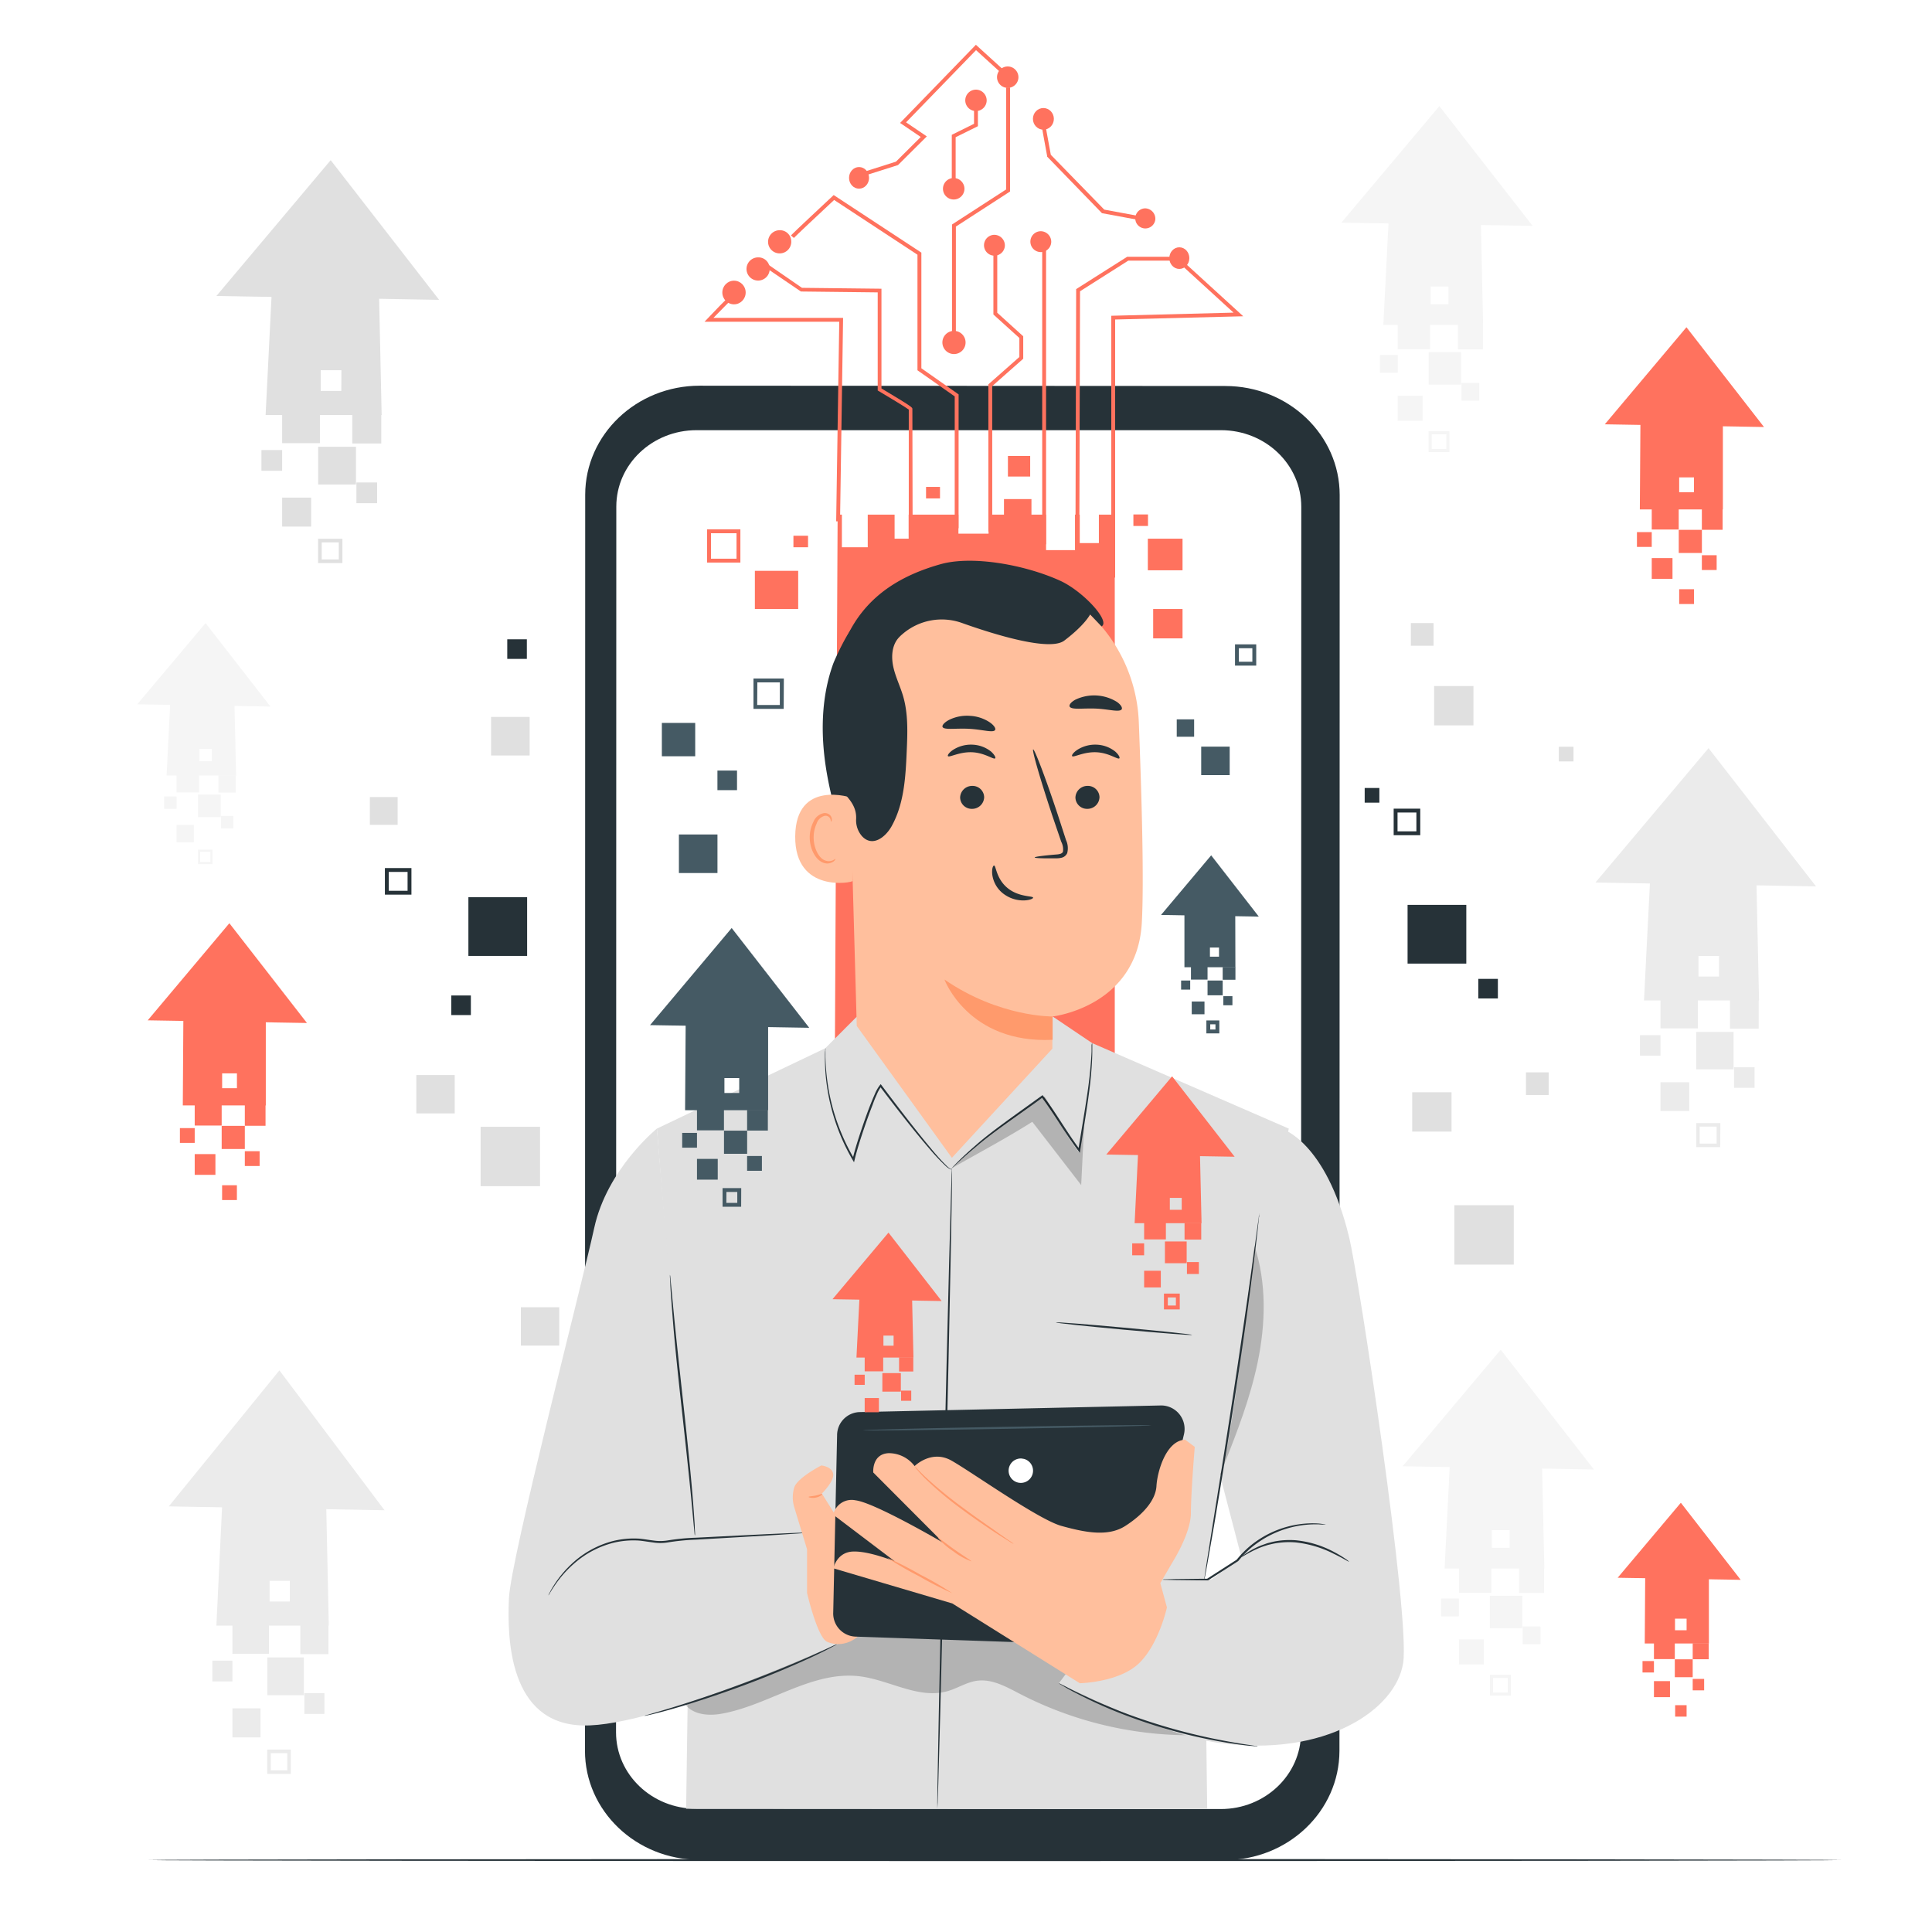 <svg class="animated" id="freepik_stories-digital-transformation" xmlns="http://www.w3.org/2000/svg" viewBox="0 0 500 500" version="1.1" xmlns:xlink="http://www.w3.org/1999/xlink" xmlns:svgjs="http://svgjs.com/svgjs"><style>svg#freepik_stories-digital-transformation:not(.animated) .animable {opacity: 0;}svg#freepik_stories-digital-transformation.animated #freepik--Device--inject-4 {animation: 1.5s Infinite  linear floating;animation-delay: 0s;}            @keyframes floating {                0% {                    opacity: 1;                    transform: translateY(0px);                }                50% {                    transform: translateY(-10px);                }                100% {                    opacity: 1;                    transform: translateY(0px);                }            }        </style><g id="freepik--background-complete--inject-4" class="animable" style="transform-origin: 252.75px 243.275px;"><rect x="371.15" y="177.55" width="10.18" height="10.18" style="fill: rgb(224, 224, 224); transform-origin: 376.24px 182.64px;" id="el46e44i6748i" class="animable"></rect><rect x="365.48" y="282.68" width="10.18" height="10.18" style="fill: rgb(224, 224, 224); transform-origin: 370.57px 287.77px;" id="elmmi2x2t81br" class="animable"></rect><rect x="376.39" y="311.91" width="15.37" height="15.37" style="fill: rgb(224, 224, 224); transform-origin: 384.075px 319.595px;" id="eldkqrs7tntqi" class="animable"></rect><rect x="124.39" y="291.61" width="15.37" height="15.37" style="fill: rgb(224, 224, 224); transform-origin: 132.075px 299.295px;" id="ely4us3b77vx" class="animable"></rect><rect x="107.75" y="278.22" width="9.93" height="9.93" style="fill: rgb(224, 224, 224); transform-origin: 112.715px 283.185px;" id="el5wv5amcxsk6" class="animable"></rect><rect x="134.8" y="338.31" width="9.93" height="9.93" style="fill: rgb(224, 224, 224); transform-origin: 139.765px 343.275px;" id="ela0mkgocft1" class="animable"></rect><rect x="95.72" y="206.28" width="7.19" height="7.19" style="fill: rgb(224, 224, 224); transform-origin: 99.315px 209.875px;" id="elg2ufjerw2m" class="animable"></rect><rect x="403.42" y="193.26" width="3.8" height="3.8" style="fill: rgb(224, 224, 224); transform-origin: 405.32px 195.16px;" id="el9xdr33h8xw6" class="animable"></rect><rect x="365.13" y="161.25" width="5.87" height="5.87" style="fill: rgb(224, 224, 224); transform-origin: 368.065px 164.185px;" id="elnwl9vfgbl8r" class="animable"></rect><rect x="394.92" y="277.52" width="5.87" height="5.87" style="fill: rgb(224, 224, 224); transform-origin: 397.855px 280.455px;" id="elb4bnafcpq3n" class="animable"></rect><rect x="127.09" y="185.54" width="9.98" height="9.98" style="fill: rgb(224, 224, 224); transform-origin: 132.08px 190.53px;" id="elj0a8baz52td" class="animable"></rect><path d="M35.51,182.28l34.49.58L53.2,161.25Z" style="fill: rgb(245, 245, 245); transform-origin: 52.755px 172.055px;" id="elp0ox9gi2t3d" class="animable"></path><rect x="45.69" y="199.23" width="5.85" height="5.85" style="fill: rgb(245, 245, 245); transform-origin: 48.615px 202.155px;" id="elnnkzwoa2pj8" class="animable"></rect><rect x="51.27" y="205.63" width="5.85" height="5.85" style="fill: rgb(245, 245, 245); transform-origin: 54.195px 208.555px;" id="el69wv9jjg6f2" class="animable"></rect><rect x="45.69" y="213.5" width="4.49" height="4.49" style="fill: rgb(245, 245, 245); transform-origin: 47.935px 215.745px;" id="elnmnigij85wh" class="animable"></rect><rect x="56.54" y="200.63" width="4.49" height="4.49" style="fill: rgb(245, 245, 245); transform-origin: 58.785px 202.875px;" id="elwqap19bbyh" class="animable"></rect><rect x="42.48" y="206.13" width="3.21" height="3.21" style="fill: rgb(245, 245, 245); transform-origin: 44.085px 207.735px;" id="elxdlzkb8jbw" class="animable"></rect><path d="M55,223.64H51.25v-3.76H55Zm-3.21-.56h2.65v-2.64H51.81Z" style="fill: rgb(245, 245, 245); transform-origin: 53.125px 221.76px;" id="elgyouczpm4fn" class="animable"></path><rect x="57.19" y="211.16" width="3.21" height="3.21" style="fill: rgb(245, 245, 245); transform-origin: 58.795px 212.765px;" id="elfjhntifs887" class="animable"></rect><path d="M60.62,179.46l-16.45.19-1.06,21.06h18ZM54.83,197h-3.2v-3.2h3.2Z" style="fill: rgb(245, 245, 245); transform-origin: 52.11px 190.085px;" id="el0eob2fbydwll" class="animable"></path><path d="M43.68,389.85l55.84,1L72.31,354.65Z" style="fill: rgb(235, 235, 235); transform-origin: 71.6px 372.75px;" id="eljlnbugpwso" class="animable"></path><rect x="60.15" y="418.22" width="9.46" height="9.78" style="fill: rgb(235, 235, 235); transform-origin: 64.88px 423.11px;" id="elsre3ijprc1p" class="animable"></rect><rect x="69.19" y="428.94" width="9.46" height="9.78" style="fill: rgb(235, 235, 235); transform-origin: 73.92px 433.83px;" id="el387hbskkeeg" class="animable"></rect><rect x="60.15" y="442.12" width="7.27" height="7.52" style="fill: rgb(235, 235, 235); transform-origin: 63.785px 445.88px;" id="el0t0ll7qwnnig" class="animable"></rect><rect x="77.73" y="420.57" width="7.27" height="7.52" style="fill: rgb(235, 235, 235); transform-origin: 81.365px 424.33px;" id="ellrpvahbazg" class="animable"></rect><rect x="54.96" y="429.78" width="5.19" height="5.37" style="fill: rgb(235, 235, 235); transform-origin: 57.555px 432.465px;" id="elks4bk3fvw3q" class="animable"></rect><path d="M75.26,459.09h-6.1v-6.3h6.1Zm-5.19-.93h4.28v-4.44H70.07Z" style="fill: rgb(235, 235, 235); transform-origin: 72.21px 455.94px;" id="el2k75zop9riv" class="animable"></path><rect x="78.77" y="438.19" width="5.19" height="5.37" style="fill: rgb(235, 235, 235); transform-origin: 81.365px 440.875px;" id="elt8ihjspziaj" class="animable"></rect><path d="M84.33,385.13l-26.64.33L56,420.71H85.09ZM75,414.46H69.77V409.1H75Z" style="fill: rgb(235, 235, 235); transform-origin: 70.545px 402.92px;" id="el9tajxqyky2t" class="animable"></path><path d="M56,76.6l57.64,1L85.58,41.45Z" style="fill: rgb(224, 224, 224); transform-origin: 84.82px 59.525px;" id="elmjsh91mjzrb" class="animable"></path><rect x="73.02" y="104.92" width="9.77" height="9.77" style="fill: rgb(224, 224, 224); transform-origin: 77.905px 109.805px;" id="elhtrcllavxd5" class="animable"></rect><rect x="82.35" y="115.62" width="9.77" height="9.77" style="fill: rgb(224, 224, 224); transform-origin: 87.235px 120.505px;" id="eln2draei61e" class="animable"></rect><rect x="73.02" y="128.78" width="7.5" height="7.5" style="fill: rgb(224, 224, 224); transform-origin: 76.77px 132.53px;" id="el73w5tt7xbrw" class="animable"></rect><rect x="91.17" y="107.27" width="7.5" height="7.5" style="fill: rgb(224, 224, 224); transform-origin: 94.92px 111.02px;" id="el9ijtokmkl2a" class="animable"></rect><rect x="67.66" y="116.47" width="5.36" height="5.36" style="fill: rgb(224, 224, 224); transform-origin: 70.34px 119.15px;" id="el0b1k15lq0xak" class="animable"></rect><path d="M88.61,145.72H82.32v-6.29h6.29Zm-5.35-.93h4.42v-4.42H83.26Z" style="fill: rgb(224, 224, 224); transform-origin: 85.465px 142.575px;" id="elcra15twbpvd" class="animable"></path><rect x="92.24" y="124.86" width="5.36" height="5.36" style="fill: rgb(224, 224, 224); transform-origin: 94.92px 127.54px;" id="eld8avtvcbi8" class="animable"></rect><path d="M98,71.89l-27.5.33-1.76,35.19H98.77Zm-9.67,29.28H83V95.81h5.36Z" style="fill: rgb(224, 224, 224); transform-origin: 83.755px 89.65px;" id="el6qb7tso2eif" class="animable"></path><path d="M363,379.47l49.51.83-24.12-31Z" style="fill: rgb(245, 245, 245); transform-origin: 387.755px 364.8px;" id="elyasku213qio" class="animable"></path><rect x="377.57" y="403.8" width="8.39" height="8.39" style="fill: rgb(245, 245, 245); transform-origin: 381.765px 407.995px;" id="els5i8hj31pc" class="animable"></rect><rect x="385.58" y="412.98" width="8.39" height="8.39" style="fill: rgb(245, 245, 245); transform-origin: 389.775px 417.175px;" id="el8y7zsytze8" class="animable"></rect><rect x="377.57" y="424.28" width="6.45" height="6.45" style="fill: rgb(245, 245, 245); transform-origin: 380.795px 427.505px;" id="elznqja6inlar" class="animable"></rect><rect x="393.15" y="405.81" width="6.45" height="6.45" style="fill: rgb(245, 245, 245); transform-origin: 396.375px 409.035px;" id="elox9oniwp5n" class="animable"></rect><rect x="372.96" y="413.71" width="4.6" height="4.6" style="fill: rgb(245, 245, 245); transform-origin: 375.26px 416.01px;" id="el39uzyaogvnd" class="animable"></rect><path d="M391,438.84h-5.4v-5.4H391Zm-4.6-.8h3.8v-3.8h-3.8Z" style="fill: rgb(245, 245, 245); transform-origin: 388.3px 436.14px;" id="el09vpz2vw5fjb" class="animable"></path><rect x="394.07" y="420.92" width="4.6" height="4.6" style="fill: rgb(245, 245, 245); transform-origin: 396.37px 423.22px;" id="eloc4g791uy6" class="animable"></rect><path d="M399,375.42l-23.62.28-1.52,30.23h25.81Zm-8.31,25.15h-4.61V396h4.61Z" style="fill: rgb(245, 245, 245); transform-origin: 386.765px 390.675px;" id="elgdj2wgxh4e" class="animable"></path><path d="M347.13,57.63l49.51.83-24.13-31Z" style="fill: rgb(245, 245, 245); transform-origin: 371.885px 42.96px;" id="elmp69wgdrkmq" class="animable"></path><rect x="361.73" y="81.96" width="8.39" height="8.39" style="fill: rgb(245, 245, 245); transform-origin: 365.925px 86.155px;" id="elj3nyx0j7b9k" class="animable"></rect><rect x="369.74" y="91.14" width="8.39" height="8.39" style="fill: rgb(245, 245, 245); transform-origin: 373.935px 95.335px;" id="elan9g3zk4638" class="animable"></rect><rect x="361.73" y="102.44" width="6.45" height="6.45" style="fill: rgb(245, 245, 245); transform-origin: 364.955px 105.665px;" id="elh8hiq4s4f45" class="animable"></rect><rect x="377.32" y="83.97" width="6.45" height="6.45" style="fill: rgb(245, 245, 245); transform-origin: 380.545px 87.195px;" id="elm0yo15kre9s" class="animable"></rect><rect x="357.13" y="91.87" width="4.6" height="4.6" style="fill: rgb(245, 245, 245); transform-origin: 359.43px 94.17px;" id="elou9qujpya7o" class="animable"></rect><path d="M375.12,117h-5.4v-5.4h5.4Zm-4.6-.8h3.8v-3.8h-3.8Z" style="fill: rgb(245, 245, 245); transform-origin: 372.42px 114.3px;" id="elcj2nfshms2f" class="animable"></path><rect x="378.24" y="99.08" width="4.6" height="4.6" style="fill: rgb(245, 245, 245); transform-origin: 380.54px 101.38px;" id="eljwdotxvld1k" class="animable"></rect><path d="M383.17,53.58l-23.62.28L358,84.09h25.82Zm-8.31,25.15h-4.6v-4.6h4.6Z" style="fill: rgb(245, 245, 245); transform-origin: 370.91px 68.835px;" id="elefustrl6qxk" class="animable"></path><path d="M412.89,228.4l57.1,1-27.82-35.78Z" style="fill: rgb(235, 235, 235); transform-origin: 441.44px 211.51px;" id="elyp9nbat83wj" class="animable"></path><rect x="429.73" y="256.46" width="9.68" height="9.68" style="fill: rgb(235, 235, 235); transform-origin: 434.57px 261.3px;" id="elen73ta6dk7q" class="animable"></rect><rect x="438.97" y="267.06" width="9.68" height="9.68" style="fill: rgb(235, 235, 235); transform-origin: 443.81px 271.9px;" id="elzbkekc02ur" class="animable"></rect><rect x="429.73" y="280.09" width="7.44" height="7.44" style="fill: rgb(235, 235, 235); transform-origin: 433.45px 283.81px;" id="ellcextfs0aza" class="animable"></rect><rect x="447.71" y="258.78" width="7.44" height="7.44" style="fill: rgb(235, 235, 235); transform-origin: 451.43px 262.5px;" id="elv1ctlx9xwo" class="animable"></rect><rect x="424.42" y="267.9" width="5.31" height="5.31" style="fill: rgb(235, 235, 235); transform-origin: 427.075px 270.555px;" id="el12iaqyd3hv7" class="animable"></rect><path d="M445.18,296.88H439v-6.23h6.23Zm-5.31-.92h4.39v-4.39h-4.39Z" style="fill: rgb(235, 235, 235); transform-origin: 442.115px 293.765px;" id="elea7a68cvoed" class="animable"></path><rect x="448.77" y="276.21" width="5.31" height="5.31" style="fill: rgb(235, 235, 235); transform-origin: 451.425px 278.865px;" id="elkpbz9g6z1yb" class="animable"></rect><path d="M454.46,223.73l-27.24.33-1.75,34.86h29.77Zm-9.58,29h-5.31v-5.31h5.31Z" style="fill: rgb(235, 235, 235); transform-origin: 440.355px 241.325px;" id="elcqyj7hsmk4u" class="animable"></path></g><g id="freepik--Table--inject-4" class="animable" style="transform-origin: 257.48px 481.38px;"><path d="M476.48,481.38c0,.15-98,.26-219,.26s-219-.11-219-.26,98-.26,219-.26S476.48,481.24,476.48,481.38Z" style="fill: rgb(38, 50, 56); transform-origin: 257.48px 481.38px;" id="el2bhpt9rms3f" class="animable"></path></g><g id="freepik--Device--inject-4" class="animable animator-active" style="transform-origin: 243.63px 246.485px;"><path d="M317,481.38l-136-.07c-16.36,0-29.62-12.66-29.61-28.25l.06-325c0-15.6,13.28-28.25,29.65-28.24l136,.08c16.36,0,29.62,12.65,29.61,28.24l-.06,325C346.61,468.75,333.34,481.39,317,481.38Z" style="fill: rgb(38, 50, 56); transform-origin: 249.05px 290.6px;" id="elxrv8m4eorxg" class="animable"></path><path d="M316,111.33H289.65l-77,0H180.26c-11.46,0-20.76,8.84-20.76,19.77l-.07,317.22c0,10.92,9.29,19.78,20.74,19.78l135.77.08c11.46,0,20.76-8.85,20.76-19.77l.07-317.23C336.77,120.19,327.49,111.34,316,111.33Z" style="fill: rgb(255, 255, 255); transform-origin: 248.1px 289.755px;" id="el2bm17fa3rlo" class="animable"></path><rect x="297.06" y="139.41" width="8.98" height="8.18" style="fill: rgb(255, 114, 94); transform-origin: 301.55px 143.5px;" id="elsfa46x1ev38" class="animable"></rect><rect x="205.34" y="138.65" width="3.78" height="2.98" style="fill: rgb(255, 114, 94); transform-origin: 207.23px 140.14px;" id="el7ubro58ozcp" class="animable"></rect><rect x="293.32" y="133.14" width="3.78" height="2.98" style="fill: rgb(255, 114, 94); transform-origin: 295.21px 134.63px;" id="elaqkfe8igj9" class="animable"></rect><rect x="260.85" y="118" width="5.76" height="5.33" style="fill: rgb(255, 114, 94); transform-origin: 263.73px 120.665px;" id="elkqwfci4s44f" class="animable"></rect><rect x="195.36" y="147.73" width="11.21" height="9.88" style="fill: rgb(255, 114, 94); transform-origin: 200.965px 152.67px;" id="eltoc68ad72jj" class="animable"></rect><rect x="239.66" y="126.01" width="3.61" height="2.98" style="fill: rgb(255, 114, 94); transform-origin: 241.465px 127.5px;" id="eltyr85ylq2fi" class="animable"></rect><polygon points="288.5 133.19 216.78 133.19 215.95 294.96 288.5 294.96 288.5 133.19" style="fill: rgb(255, 114, 94); transform-origin: 252.225px 214.075px;" id="el1tzzokdc3d" class="animable"></polygon><rect x="248.04" y="131.67" width="7.8" height="6.44" style="fill: rgb(255, 255, 255); transform-origin: 251.94px 134.89px;" id="elqdkti4d78lc" class="animable"></rect><rect x="270.72" y="131.77" width="7.49" height="10.6" style="fill: rgb(255, 255, 255); transform-origin: 274.465px 137.07px;" id="el8l0j7ddtng4" class="animable"></rect><rect x="279.44" y="131.61" width="4.95" height="8.94" style="fill: rgb(255, 255, 255); transform-origin: 281.915px 136.08px;" id="elqo39u6mn7kh" class="animable"></rect><rect x="217.88" y="132.1" width="6.69" height="9.53" style="fill: rgb(255, 255, 255); transform-origin: 221.225px 136.865px;" id="ell47bmmk59k" class="animable"></rect><rect x="231.52" y="132.75" width="3.64" height="6.66" style="fill: rgb(255, 255, 255); transform-origin: 233.34px 136.08px;" id="el99r2jd0o79" class="animable"></rect><rect x="259.83" y="129.16" width="7.11" height="5.86" style="fill: rgb(255, 114, 94); transform-origin: 263.385px 132.09px;" id="el6o5v1p3tmdm" class="animable"></rect><path d="M249.89,88.69a3,3,0,1,1-3-3.06A3,3,0,0,1,249.89,88.69Z" style="fill: rgb(255, 114, 94); transform-origin: 246.891px 88.63px;" id="elzn07pzhk0s" class="animable"></path><ellipse cx="189.96" cy="75.7" rx="3.02" ry="3.06" style="fill: rgb(255, 114, 94); transform-origin: 189.96px 75.7px;" id="ell91yk077z0p" class="animable"></ellipse><path d="M217.4,134.92l-1,0,.8-51.66H182.34l.8-.84c.23-.24,5.64-6,6.91-6.88l.59.8c-.83.62-3.92,3.78-6,5.92h33.55Z" style="fill: rgb(255, 114, 94); transform-origin: 200.265px 105.23px;" id="el32o5vcsee3f" class="animable"></path><path d="M199.19,69.41a3,3,0,1,1-3-2.8A2.91,2.91,0,0,1,199.19,69.41Z" style="fill: rgb(255, 114, 94); transform-origin: 196.197px 69.609px;" id="el4j1418bl7zx" class="animable"></path><path d="M204.77,62.38a3,3,0,1,1-3-2.8A2.91,2.91,0,0,1,204.77,62.38Z" style="fill: rgb(255, 114, 94); transform-origin: 201.777px 62.579px;" id="eld3jxd53r7gt" class="animable"></path><ellipse cx="222.32" cy="46.03" rx="2.59" ry="2.8" style="fill: rgb(255, 114, 94); transform-origin: 222.32px 46.03px;" id="elwav43zuc33" class="animable"></ellipse><path d="M249.6,48.87a2.78,2.78,0,1,1-2.78-2.8A2.8,2.8,0,0,1,249.6,48.87Z" style="fill: rgb(255, 114, 94); transform-origin: 246.82px 48.85px;" id="elac6xms6hfnk" class="animable"></path><path d="M255.35,26a2.77,2.77,0,1,1-2.77-2.8A2.79,2.79,0,0,1,255.35,26Z" style="fill: rgb(255, 114, 94); transform-origin: 252.58px 25.97px;" id="elac1clhl9wqn" class="animable"></path><ellipse cx="270.03" cy="30.76" rx="2.71" ry="2.8" style="fill: rgb(255, 114, 94); transform-origin: 270.03px 30.76px;" id="el6nfu174j2im" class="animable"></ellipse><path d="M299,56.73a2.6,2.6,0,1,1-2.6-2.81A2.7,2.7,0,0,1,299,56.73Z" style="fill: rgb(255, 114, 94); transform-origin: 296.405px 56.52px;" id="elk5b2l26y60k" class="animable"></path><path d="M260.06,63.57a2.7,2.7,0,1,1-2.7-2.8A2.75,2.75,0,0,1,260.06,63.57Z" style="fill: rgb(255, 114, 94); transform-origin: 257.361px 63.47px;" id="eljgq2i1yhhfe" class="animable"></path><path d="M272.06,62.65a2.7,2.7,0,1,1-2.69-2.81A2.74,2.74,0,0,1,272.06,62.65Z" style="fill: rgb(255, 114, 94); transform-origin: 269.362px 62.54px;" id="elsr1sbh384h" class="animable"></path><ellipse cx="305.21" cy="66.8" rx="2.59" ry="2.8" style="fill: rgb(255, 114, 94); transform-origin: 305.21px 66.8px;" id="el9nol0pztrz" class="animable"></ellipse><path d="M263.57,20a2.77,2.77,0,1,1-2.76-2.8A2.79,2.79,0,0,1,263.57,20Z" style="fill: rgb(255, 114, 94); transform-origin: 260.8px 19.97px;" id="elkxerwip1du" class="animable"></path><path d="M236.19,138.91h-1V106c-.84-.63-5.12-3.21-7.79-4.8l-.25-.14V75.67l-19.88-.23-9-6.12.57-.83,8.71,6,20.57.23v25.81c8,4.77,8,4.93,8,5.29Z" style="fill: rgb(255, 114, 94); transform-origin: 217.23px 103.7px;" id="elizikdrz1mm8" class="animable"></path><path d="M248.08,136.7h-1V102.59l-9.64-6.76V65.92L215.87,51.75c-4.12,3.84-10.09,9.45-10.41,9.83l-.77-.65c.45-.53,9.73-9.2,10.78-10.18l.29-.27,22.69,14.9V95.31l9.64,6.76Z" style="fill: rgb(255, 114, 94); transform-origin: 226.39px 93.59px;" id="elnjisdyvks7" class="animable"></path><polygon points="247.38 89.31 246.38 89.31 246.38 58.1 260.4 49.02 260.4 22.64 261.4 22.64 261.4 49.56 247.38 58.64 247.38 89.31" style="fill: rgb(255, 114, 94); transform-origin: 253.89px 55.975px;" id="eliymxrdgk4zs" class="animable"></polygon><polygon points="247.32 48.87 246.32 48.87 246.32 34.89 252.08 32.04 252.08 25.96 253.08 25.96 253.08 32.66 247.32 35.51 247.32 48.87" style="fill: rgb(255, 114, 94); transform-origin: 249.7px 37.415px;" id="el6un751zjwxh" class="animable"></polygon><polygon points="256.79 137.56 255.79 137.56 255.79 99.47 263.81 92.39 263.81 87.47 257.09 81.39 257.09 65.65 258.09 65.65 258.09 80.94 264.81 87.03 264.81 92.84 256.79 99.92 256.79 137.56" style="fill: rgb(255, 114, 94); transform-origin: 260.3px 101.605px;" id="elltayqjt1v1" class="animable"></polygon><rect x="269.72" y="62.65" width="1" height="78.21" style="fill: rgb(255, 114, 94); transform-origin: 270.22px 101.755px;" id="elw3s5auvwgr" class="animable"></rect><polygon points="279.32 142.12 278.32 142.12 278.51 74.82 291.71 66.45 305.54 66.45 305.54 67.45 292 67.45 279.51 75.38 279.32 142.12" style="fill: rgb(255, 114, 94); transform-origin: 291.93px 104.285px;" id="elkezoxzpg6e" class="animable"></polygon><polygon points="288.6 149.48 287.6 149.48 287.6 81.72 319.24 80.91 305.87 68.69 306.54 67.96 321.75 81.85 288.6 82.69 288.6 149.48" style="fill: rgb(255, 114, 94); transform-origin: 304.675px 108.72px;" id="el3ly6mw77kut" class="animable"></polygon><path d="M297,57.35l-11.81-2.18L271,40.53l0-.15c-.4-2.13-1.69-9.12-1.69-9.62h1c0,.43,1,5.87,1.64,9.3l13.83,14.19,11.5,2.13Z" style="fill: rgb(255, 114, 94); transform-origin: 283.295px 44.055px;" id="elq2wxoe41mns" class="animable"></path><polygon points="224.1 45.35 223.8 44.4 231.87 41.84 238.29 35.45 232.94 31.82 252.56 11.59 260.39 18.71 259.72 19.45 252.6 12.98 234.49 31.66 239.86 35.3 232.4 42.72 224.1 45.35" style="fill: rgb(255, 114, 94); transform-origin: 242.095px 28.47px;" id="elu5nq14izg8" class="animable"></polygon><rect x="298.44" y="157.61" width="7.6" height="7.6" style="fill: rgb(255, 114, 94); transform-origin: 302.24px 161.41px;" id="elpzlrkgng7d" class="animable"></rect><path d="M191.61,145.59H183V137h8.61Zm-7.61-1h6.61V138H184Z" style="fill: rgb(255, 114, 94); transform-origin: 187.305px 141.295px;" id="elmbtxyz5w6q8" class="animable"></path><rect x="121.22" y="232.19" width="15.2" height="15.2" style="fill: rgb(38, 50, 56); transform-origin: 128.82px 239.79px;" id="el23jtnztim9u" class="animable"></rect><rect x="364.28" y="234.18" width="15.2" height="15.2" style="fill: rgb(38, 50, 56); transform-origin: 371.88px 241.78px;" id="el4yvw0tduv5y" class="animable"></rect><rect x="353.18" y="203.93" width="3.8" height="3.8" style="fill: rgb(38, 50, 56); transform-origin: 355.08px 205.83px;" id="elbaisiu0y66" class="animable"></rect><rect x="310.87" y="193.23" width="7.37" height="7.37" style="fill: rgb(69, 90, 100); transform-origin: 314.555px 196.915px;" id="el92ygrh1vzin" class="animable"></rect><rect x="304.54" y="186.17" width="4.5" height="4.5" style="fill: rgb(69, 90, 100); transform-origin: 306.79px 188.42px;" id="elhxjskuxu9xh" class="animable"></rect><path d="M325.11,172.26h-5.49v-5.5h5.49Zm-4.49-1h3.49v-3.5h-3.49Z" style="fill: rgb(69, 90, 100); transform-origin: 322.365px 169.51px;" id="elut30hsded9b" class="animable"></path><path d="M367.56,216.15h-6.88v-6.87h6.88Zm-5.88-1h4.88v-4.87h-4.88Z" style="fill: rgb(38, 50, 56); transform-origin: 364.12px 212.715px;" id="elsco5886we3" class="animable"></path><path d="M106.48,231.53H99.61v-6.87h6.87Zm-5.87-1h4.87v-4.87h-4.87Z" style="fill: rgb(38, 50, 56); transform-origin: 103.045px 228.095px;" id="eldqv7910k5nn" class="animable"></path><rect x="175.7" y="215.96" width="9.98" height="9.98" style="fill: rgb(69, 90, 100); transform-origin: 180.69px 220.95px;" id="el7fdr5uaxlzd" class="animable"></rect><rect x="185.67" y="199.42" width="5.07" height="5.07" style="fill: rgb(69, 90, 100); transform-origin: 188.205px 201.955px;" id="el8dbwjsse72" class="animable"></rect><rect x="131.28" y="165.45" width="5.07" height="5.07" style="fill: rgb(38, 50, 56); transform-origin: 133.815px 167.985px;" id="elyrnd5xv74ph" class="animable"></rect><rect x="382.58" y="253.33" width="5.07" height="5.07" style="fill: rgb(38, 50, 56); transform-origin: 385.115px 255.865px;" id="elr1c2k8crgcb" class="animable"></rect><rect x="116.79" y="257.63" width="5.07" height="5.07" style="fill: rgb(38, 50, 56); transform-origin: 119.325px 260.165px;" id="eluzss6gng4u" class="animable"></rect><rect x="171.29" y="187.09" width="8.63" height="8.63" style="fill: rgb(69, 90, 100); transform-origin: 175.605px 191.405px;" id="elzyxm0p3kqyo" class="animable"></rect><path d="M202.82,183.45H195V175.6h7.86Zm-6.86-1h5.86V176.6H196Z" style="fill: rgb(69, 90, 100); transform-origin: 198.93px 179.525px;" id="el7e8x77fb28f" class="animable"></path></g><g id="freepik--Character--inject-4" class="animable" style="transform-origin: 247.463px 306.65px;"><polygon points="213.58 271.28 170.01 292.08 178.56 399.27 177.57 468.1 312.42 468.18 311.68 408.8 315.51 384.84 333.53 292.08 282.63 269.94 272.42 263.06 221.67 263.18 213.58 271.28" style="fill: rgb(224, 224, 224); transform-origin: 251.77px 365.62px;" id="elv82hasxebjf" class="animable"></polygon><g id="elw6jx3ngsbwg"><g style="opacity: 0.2; transform-origin: 248.08px 430.662px;" class="animable"><path d="M177.35,441.13c2.25,2.85,6.52,3,10.08,2.25,12-2.39,22.89-11,35-9.56,7.75.94,15.3,6,22.8,3.85,2.59-.74,4.93-2.32,7.59-2.69,3.9-.54,7.6,1.56,11.09,3.37A95.9,95.9,0,0,0,312,449l6.81-18.14-61-15.82-48.89-2.8-31.52,18.42Z" id="el6ilyco2fjdx" class="animable" style="transform-origin: 248.08px 430.662px;"></path></g></g><path d="M242.58,468.1c-.14,0,.59-37.12,1.64-82.89s2-82.9,2.16-82.89-.59,37.11-1.64,82.9S242.73,468.11,242.58,468.1Z" style="fill: rgb(38, 50, 56); transform-origin: 244.482px 385.21px;" id="elw987u5rkhvk" class="animable"></path><path d="M331.62,292.08h0s11.48,3.11,17.52,28.07c2.55,10.5,15.82,98,14,110.18s-20.22,24.55-47.75,20.73c-15.19-2.11-41.34-15.46-41.34-15.46l20.17-26.89H313.6l7.66-5.74-6.18-23.71S327.12,299.77,331.62,292.08Z" style="fill: rgb(224, 224, 224); transform-origin: 318.68px 371.923px;" id="elkja0oz54upm" class="animable"></path><path d="M349.14,404.17c-.05.09-1.45-.84-3.86-2a28.4,28.4,0,0,0-10-3,21.23,21.23,0,0,0-5.72.33l-1.26.29c-.4.11-.78.25-1.16.36a20.29,20.29,0,0,0-2,.79c-2.44,1.12-3.8,2.13-3.86,2a5.53,5.53,0,0,1,.93-.73,20.32,20.32,0,0,1,2.77-1.63,16.59,16.59,0,0,1,2.06-.86c.38-.13.77-.29,1.18-.4l1.28-.32a20.65,20.65,0,0,1,5.86-.38,26.43,26.43,0,0,1,10.11,3.15,29.41,29.41,0,0,1,2.75,1.66A4.9,4.9,0,0,1,349.14,404.17Z" style="fill: rgb(38, 50, 56); transform-origin: 335.21px 401.367px;" id="elprvzo60iru" class="animable"></path><path d="M300.82,408.8a3.4,3.4,0,0,1,.85-.07l2.37-.07,8.49-.09-.12,0,7.67-4.94-.07.06c.52-.61,1.05-1.27,1.67-1.87a23,23,0,0,1,3.62-3.06,25.47,25.47,0,0,1,11-4.29,23.76,23.76,0,0,1,5-.18c.59.05,1,.13,1.35.17a1.69,1.69,0,0,1,.47.1,16.65,16.65,0,0,1-1.83-.06,26.12,26.12,0,0,0-11.94,2.51,25.62,25.62,0,0,0-3.74,2.17,22.53,22.53,0,0,0-3.54,3c-.6.59-1.12,1.24-1.63,1.83l0,0,0,0L312.65,409l0,0h-.07l-8.49-.09-2.37-.06A5.3,5.3,0,0,1,300.82,408.8Z" style="fill: rgb(38, 50, 56); transform-origin: 321.97px 401.616px;" id="el83d4pvb2lgp" class="animable"></path><path d="M246.38,302.32a.24.24,0,0,1,0,.14.21.21,0,0,1-.1.16.33.33,0,0,1-.26,0,4.43,4.43,0,0,1-1.33-.92,51.7,51.7,0,0,1-4.12-4.37c-3.36-3.88-7.84-9.52-12.86-16.17l.37,0a10.13,10.13,0,0,0-1.21,2.19c-.37.8-.71,1.64-1,2.48-.67,1.7-1.31,3.46-1.93,5.25-1.06,3.12-2.08,6.18-2.77,9.09l-.15.62-.32-.54a52.72,52.72,0,0,1-6.85-20.42,49.7,49.7,0,0,1-.35-6.31c0-.74,0-1.31.07-1.69a3.86,3.86,0,0,1,.05-.59,2.52,2.52,0,0,1,0,.59c0,.38,0,.95,0,1.69a57.09,57.09,0,0,0,.49,6.27,53.84,53.84,0,0,0,7,20.2l-.47.07c.7-3,1.71-6,2.78-9.15.62-1.8,1.26-3.57,1.94-5.27.34-.85.68-1.68,1.05-2.5a10,10,0,0,1,1.33-2.34l.19-.22.19.25c5,6.67,9.42,12.34,12.7,16.26,1.64,2,3,3.49,4,4.45a4.9,4.9,0,0,0,1.24,1c.17.07.28,0,.3-.1S246.36,302.31,246.38,302.32Z" style="fill: rgb(38, 50, 56); transform-origin: 229.944px 286.943px;" id="eln3xtaw2g8bh" class="animable"></path><path d="M282.63,269.94a2.24,2.24,0,0,1,.05.54c0,.36,0,.88,0,1.57,0,1.36-.08,3.36-.3,5.84-.4,5-1.58,11.9-2.83,19.86l-.09.59-.36-.48c-1.79-2.37-3.52-5-5.31-7.78-1.4-2.14-2.78-4.22-4.23-6.15l.35.05c-6.91,5-13.12,9.17-17.17,12.67-2.05,1.7-3.64,3.13-4.72,4.13l-1.23,1.15a3.84,3.84,0,0,1-.44.39s.11-.17.37-.45.66-.7,1.18-1.22c1-1,2.6-2.51,4.63-4.26,4-3.57,10.18-7.81,17.09-12.83l.2-.14.15.2c1.46,1.94,2.86,4,4.26,6.18,1.78,2.74,3.5,5.4,5.27,7.76l-.45.11c1.29-8,2.52-14.85,3-19.81.26-2.47.4-4.45.45-5.82,0-.68,0-1.2,0-1.56A2.77,2.77,0,0,1,282.63,269.94Z" style="fill: rgb(38, 50, 56); transform-origin: 264.515px 286.13px;" id="elpb44mz6dokf" class="animable"></path><path d="M308.55,345.48c0,.14-7.93-.47-17.68-1.36s-17.65-1.73-17.63-1.88,7.92.47,17.68,1.36S308.56,345.33,308.55,345.48Z" style="fill: rgb(38, 50, 56); transform-origin: 290.895px 343.859px;" id="el5d5i6bub1do" class="animable"></path><path d="M220.93,224.92c-2.91-8.59-5.78-17.24-7.17-26.19s-1.22-18.31,1.83-26.84c.46-1.3,4.44-10,5.8-9.87,1,.09-1.43,8.18-.93,9,4.82,8,6.22,17.76,5.58,27.11a122.92,122.92,0,0,1-5.11,26.77" style="fill: rgb(38, 50, 56); transform-origin: 219.555px 193.469px;" id="el302nh3ajrpx" class="animable"></path><path d="M294.72,186.83a40.64,40.64,0,0,0-38.93-39l-2.1-.08c-22.73.39-35.09,19.9-34.08,42.61l2.12,75.16,24.62,34.12,26-28.25c0-6.4,0-8.33.05-8.33s21.93-2.49,23.1-24.27C296.09,228.27,295.49,206.51,294.72,186.83Z" style="fill: rgb(255, 191, 157); transform-origin: 257.645px 223.695px;" id="elixojdikshu" class="animable"></path><path d="M272.42,263.06s-13.77.24-28-9.56c0,0,6.15,16.66,28,15.6Z" style="fill: rgb(255, 154, 108); transform-origin: 258.42px 261.324px;" id="elondc543ux7o" class="animable"></path><path d="M284.55,206.33a3.12,3.12,0,0,1-3.14,3,3,3,0,0,1-3.09-2.94,3.11,3.11,0,0,1,3.13-3A3,3,0,0,1,284.55,206.33Z" style="fill: rgb(38, 50, 56); transform-origin: 281.435px 206.36px;" id="el9csuzvh9qi" class="animable"></path><path d="M289.69,196.26c-.41.39-2.69-1.45-6-1.58s-5.87,1.44-6.22,1c-.17-.19.25-.91,1.36-1.64a8.58,8.58,0,0,1,5-1.32,8.22,8.22,0,0,1,4.78,1.77C289.57,195.34,289.88,196.09,289.69,196.26Z" style="fill: rgb(38, 50, 56); transform-origin: 283.588px 194.512px;" id="el2bgrlorz47k" class="animable"></path><path d="M254.7,206.33a3.11,3.11,0,0,1-3.13,3,3,3,0,0,1-3.09-2.94,3.11,3.11,0,0,1,3.12-3A3,3,0,0,1,254.7,206.33Z" style="fill: rgb(38, 50, 56); transform-origin: 251.59px 206.36px;" id="elbl1h78s2eur" class="animable"></path><path d="M257.55,196.26c-.41.39-2.69-1.45-6-1.58s-5.87,1.44-6.22,1c-.17-.19.25-.91,1.36-1.64a8.58,8.58,0,0,1,5-1.32,8.22,8.22,0,0,1,4.78,1.77C257.42,195.34,257.74,196.09,257.55,196.26Z" style="fill: rgb(38, 50, 56); transform-origin: 251.448px 194.512px;" id="ell711b1u0qqg" class="animable"></path><path d="M267.78,221.91c0-.19,2.09-.47,5.48-.76.86-.05,1.68-.19,1.84-.77a4.32,4.32,0,0,0-.46-2.55l-2.26-6.62c-3.13-9.41-5.36-17.14-5-17.26s3.23,7.4,6.35,16.82c.76,2.32,1.47,4.53,2.16,6.65a5,5,0,0,1,.3,3.37,2.13,2.13,0,0,1-1.46,1.19,5.65,5.65,0,0,1-1.46.15C269.89,222.17,267.79,222.1,267.78,221.91Z" style="fill: rgb(38, 50, 56); transform-origin: 271.848px 208.045px;" id="elqt9x2dwzsoc" class="animable"></path><path d="M257.54,188.9c-.45.85-3.3-.12-6.82-.29s-6.49.37-6.8-.51c-.13-.43.51-1.18,1.79-1.84a10.47,10.47,0,0,1,5.3-1,10.16,10.16,0,0,1,5.08,1.64C257.24,187.68,257.75,188.5,257.54,188.9Z" style="fill: rgb(38, 50, 56); transform-origin: 250.745px 187.238px;" id="eliwgi6jlax6i" class="animable"></path><path d="M290.25,183.63c-.72.74-3.43-.12-6.71-.25s-6.07.36-6.68-.46c-.27-.39.18-1.14,1.42-1.83a11.21,11.21,0,0,1,10.79.57C290.2,182.47,290.56,183.26,290.25,183.63Z" style="fill: rgb(38, 50, 56); transform-origin: 283.57px 181.95px;" id="elz7e5qixrw1" class="animable"></path><path d="M220.73,206.56c-.37-.17-14.79-5-14.93,9.87s14.86,12,14.89,11.55S220.73,206.56,220.73,206.56Z" style="fill: rgb(255, 191, 157); transform-origin: 213.265px 217.087px;" id="elgf5y4oh0jhe" class="animable"></path><path d="M216.19,222.29c-.07,0-.26.18-.7.38a2.62,2.62,0,0,1-2,0c-1.57-.59-2.87-3.11-2.92-5.8a8.52,8.52,0,0,1,.77-3.71,3,3,0,0,1,2-2,1.34,1.34,0,0,1,1.53.73c.19.42.09.72.17.74s.33-.25.21-.86a1.65,1.65,0,0,0-.58-.94,2,2,0,0,0-1.43-.4,3.67,3.67,0,0,0-2.74,2.29,8.87,8.87,0,0,0-.94,4.15c.07,3,1.58,5.83,3.73,6.48a2.82,2.82,0,0,0,2.38-.37C216.16,222.65,216.24,222.32,216.19,222.29Z" style="fill: rgb(255, 154, 108); transform-origin: 212.881px 216.942px;" id="elm47rgslrbqm" class="animable"></path><path d="M285.08,162.11c2.41-1.33-4.83-9.15-10.76-11.84-9-4.08-22.65-6.59-30.92-4.25-10,2.82-18.23,7.77-23.23,16.82s-6.88,19.61-6.6,30c.09,3.15.41,6.44,2.1,9.11,2.08,3.3,6.07,5.38,5.9,9.93a6.24,6.24,0,0,0,1.54,4.55c2.73,2.91,6.07.18,7.61-2.55,3.28-5.84,3.65-12.82,3.94-19.51.21-4.76.4-9.62-.93-14.19-.73-2.49-1.9-4.84-2.49-7.36s-.52-5.39,1.06-7.45a9,9,0,0,1,1.21-1.22,15.54,15.54,0,0,1,15.43-2.93c8.4,3,22.74,7.42,26.49,4.57,5.4-4.09,6.69-6.77,6.69-6.77Z" style="fill: rgb(38, 50, 56); transform-origin: 249.549px 181.4px;" id="eltnrz8vo5d7o" class="animable"></path><path d="M257.26,224c.52,0,.54,3.39,3.48,5.81s6.59,2,6.62,2.5c.05.22-.81.67-2.35.72a8.53,8.53,0,0,1-5.53-1.89,7.44,7.44,0,0,1-2.69-4.88C256.65,224.81,257,224,257.26,224Z" style="fill: rgb(38, 50, 56); transform-origin: 262.06px 228.516px;" id="eltbmdctk8en" class="animable"></path><path d="M170,292.08s-12.88,10.42-16.21,25.69-21.62,85.54-22.08,95.9,0,32.43,19.15,32.88,67.62-21.89,67.62-21.89l-9.25-28-30.22.83Z" style="fill: rgb(224, 224, 224); transform-origin: 175.047px 369.318px;" id="elnskbsr74gk" class="animable"></path><path d="M209.24,396.62a3.94,3.94,0,0,1-.74.1l-2.12.16-7.83.51-11.61.68-6.85.39a57.82,57.82,0,0,0-7.29.72,12.15,12.15,0,0,1-3.81,0c-1.23-.15-2.42-.37-3.59-.48a22.25,22.25,0,0,0-6.73.59,24.45,24.45,0,0,0-10.08,5.35,29.24,29.24,0,0,0-5.14,5.84c-.52.76-.89,1.37-1.13,1.79a3.46,3.46,0,0,1-.41.63,3.31,3.31,0,0,1,.32-.68,17.46,17.46,0,0,1,1.05-1.85,28.36,28.36,0,0,1,5.06-6,24.6,24.6,0,0,1,10.22-5.53,22.51,22.51,0,0,1,6.89-.64c1.2.11,2.39.33,3.61.48a12,12,0,0,0,3.64,0,56,56,0,0,1,7.37-.72l6.85-.35,11.61-.58,7.84-.34,2.13-.07A5.27,5.27,0,0,1,209.24,396.62Z" style="fill: rgb(38, 50, 56); transform-origin: 175.575px 404.754px;" id="el43wa29zaf96" class="animable"></path><path d="M179.84,397.43a3.54,3.54,0,0,1-.1-.68c-.05-.51-.12-1.16-.2-2-.16-1.77-.4-4.23-.68-7.23-.59-6.11-1.5-14.53-2.53-23.84S174.45,346,174,339.85c-.25-3.06-.43-5.53-.52-7.25,0-.81-.07-1.47-.1-2a6,6,0,0,1,0-.69,2.86,2.86,0,0,1,.11.68c.05.5.11,1.15.19,2,.17,1.76.4,4.22.69,7.23.58,6.1,1.5,14.53,2.52,23.84s1.88,17.74,2.38,23.85c.25,3.06.42,5.54.52,7.25,0,.82.07,1.47.09,2A3,3,0,0,1,179.84,397.43Z" style="fill: rgb(38, 50, 56); transform-origin: 176.627px 363.67px;" id="elopwtfia0y5l" class="animable"></path><path d="M216.65,425.49a3.13,3.13,0,0,1-.46.29l-1.37.74c-1.19.64-2.94,1.5-5.13,2.52-4.37,2-10.52,4.66-17.43,7.21s-13.26,4.6-17.91,5.92c-2.32.67-4.21,1.15-5.52,1.47l-1.52.34a2,2,0,0,1-.54.08,2.21,2.21,0,0,1,.52-.18l1.49-.44c1.29-.37,3.17-.91,5.47-1.62,4.61-1.41,10.93-3.5,17.83-6.06s13-5.1,17.46-7.05c2.2-1,4-1.79,5.19-2.37l1.41-.66A1.84,1.84,0,0,1,216.65,425.49Z" style="fill: rgb(38, 50, 56); transform-origin: 191.71px 434.775px;" id="elovd7s9mpm3" class="animable"></path><path d="M325.89,314.07a.81.81,0,0,1,0,.25c0,.19,0,.43-.07.72-.07.68-.17,1.61-.29,2.78-.26,2.41-.68,5.89-1.22,10.19-1.08,8.6-2.71,20.47-4.72,33.54s-4,24.89-5.42,33.44c-.74,4.24-1.35,7.68-1.77,10.11-.21,1.16-.38,2.08-.51,2.74-.06.29-.11.53-.14.72a1,1,0,0,1-.07.24.7.7,0,0,1,0-.25c0-.2.06-.43.1-.72.1-.68.24-1.6.41-2.76.39-2.44.93-5.89,1.6-10.14,1.37-8.56,3.28-20.38,5.28-33.46S322.77,336.55,324,328c.58-4.26,1.05-7.72,1.38-10.17.16-1.16.29-2.09.39-2.76,0-.29.08-.53.11-.72A.81.81,0,0,1,325.89,314.07Z" style="fill: rgb(38, 50, 56); transform-origin: 318.784px 361.435px;" id="el1mq522s3k7l" class="animable"></path><path d="M325.51,451.94a2.08,2.08,0,0,1-.55,0l-1.58-.14c-1.37-.13-3.34-.39-5.77-.78a135.1,135.1,0,0,1-18.7-4.46c-3.58-1.14-7-2.37-10-3.58s-5.69-2.43-7.89-3.53c-1.11-.53-2.1-1.05-3-1.51s-1.61-.86-2.2-1.21l-1.37-.8a2.47,2.47,0,0,1-.46-.31,2.58,2.58,0,0,1,.52.22l1.41.71c.6.33,1.35.7,2.23,1.13s1.87.93,3,1.43c2.21,1.06,4.9,2.2,7.91,3.42s6.38,2.4,9.95,3.53a152.27,152.27,0,0,0,18.6,4.59c2.42.44,4.38.76,5.74.95l1.56.24A1.87,1.87,0,0,1,325.51,451.94Z" style="fill: rgb(38, 50, 56); transform-origin: 299.75px 443.789px;" id="elboaqjk6dwau" class="animable"></path><g id="eljziswwhh60q"><g style="opacity: 0.2; transform-origin: 263.48px 295.235px;" class="animable"><path d="M279.29,298.24c-3.55-4.29-5.93-9.8-8.94-14.47a135.09,135.09,0,0,0-24,18.55c7-4,14-7.69,20.81-12l12.65,16.38q.39-7.94.8-15.88Z" id="elp4397zmsgpm" class="animable" style="transform-origin: 263.48px 295.235px;"></path></g></g><g id="elhw4llc15u74"><g style="opacity: 0.2; transform-origin: 316.185px 380.55px;" class="animable"><path d="M316.17,381.63c.15-.7.3-1.43.45-2.16l-.87,2.16Z" id="el5u9hxd6ojnr" class="animable" style="transform-origin: 316.185px 380.55px;"></path></g></g><g id="ela45kpiy89f"><g style="opacity: 0.2; transform-origin: 321.835px 350.915px;" class="animable"><path d="M324.63,322.36c-2.28,17.6-4.36,39.42-8,57.11,3.5-8.77,6.91-17.61,8.84-26.84C327.55,342.63,327.84,332.05,324.63,322.36Z" id="elgyptx5jlif8" class="animable" style="transform-origin: 321.835px 350.915px;"></path></g></g><path d="M212.56,379.26s-6.1,3.12-7,5.64a9,9,0,0,0,0,5.2l3.3,10.85v11.29s2.65,11.47,5.17,12.64,7,1,10-3.72a35.68,35.68,0,0,0,4-8.62l5.2-21.55,1.49-11-14.12,7.28-4,5.48-3.9-6.22s3.18-3.12,2.93-5.06S212.56,379.26,212.56,379.26Z" style="fill: rgb(255, 191, 157); transform-origin: 219.948px 402.373px;" id="el61htja5f1rf" class="animable"></path><path d="M209.26,387.4c0-.15.83-.14,1.78-.34s1.69-.53,1.77-.4-.61.69-1.66.91S209.23,387.53,209.26,387.4Z" style="fill: rgb(255, 154, 108); transform-origin: 211.038px 387.143px;" id="elz8p5faemslm" class="animable"></path><path d="M215.64,417.25l1-45.8a6,6,0,0,1,5.73-6l78.19-1.72a6.08,6.08,0,0,1,5.81,7.63L294.65,421.2a5.91,5.91,0,0,1-5.88,4.67l-67.47-2.32A6,6,0,0,1,215.64,417.25Z" style="fill: rgb(38, 50, 56); transform-origin: 261.102px 394.8px;" id="el2v22lfpae3u" class="animable"></path><path d="M265,377.56l-.62-.1a3.16,3.16,0,1,0,.62.1Z" style="fill: rgb(255, 255, 255); transform-origin: 264.189px 380.614px;" id="ell2jwhsqtiaq" class="animable"></path><path d="M298,368.87c0,.15-16.72.55-37.35.9s-37.35.53-37.36.38,16.72-.54,37.35-.9S298,368.73,298,368.87Z" style="fill: rgb(69, 90, 100); transform-origin: 260.645px 369.511px;" id="elwx652xp171l" class="animable"></path><path d="M236.7,379.42s4.34-4.33,9.5-1.44,22.52,15.28,28.51,16.93,12,2.9,16.52,0,7.85-6.61,8.06-10.32,2.47-11.78,7.43-12l2.48,1.86s-1,12-1,17.14S303.62,404,303.62,404l-3.33,5.71L302,416s-2.07,9.5-7.23,14.46-15.32,5.16-15.32,5.16l-33-20.65-30.77-9.09s.82-4.13,5-4.34,10.95,2.58,10.95,2.58L215.64,392a4.87,4.87,0,0,1,5.78-3.72c5,.62,22.72,11,22.72,11L226,381.08s-.41-4.75,3.93-5A8.37,8.37,0,0,1,236.7,379.42Z" style="fill: rgb(255, 191, 157); transform-origin: 262.42px 404.105px;" id="el930r9jz7xa" class="animable"></path><path d="M262.34,399.56a5.57,5.57,0,0,1-1.12-.63c-.71-.43-1.72-1.07-3-1.88-2.47-1.62-5.88-3.9-9.5-6.6a87.24,87.24,0,0,1-8.88-7.43c-1.06-1-1.87-1.93-2.4-2.56a6.42,6.42,0,0,1-.78-1,6.2,6.2,0,0,1,.93.9c.57.59,1.42,1.44,2.5,2.43a111.2,111.2,0,0,0,8.94,7.28c3.61,2.7,7,5,9.4,6.72l2.86,2A6,6,0,0,1,262.34,399.56Z" style="fill: rgb(255, 154, 108); transform-origin: 249.5px 389.51px;" id="elfyw840r59mj" class="animable"></path><path d="M251.38,404.07a17.28,17.28,0,0,1-4.68-2.61,17.76,17.76,0,0,1-4-3.53c.11-.11,1.94,1.42,4.34,3.11S251.45,403.94,251.38,404.07Z" style="fill: rgb(255, 154, 108); transform-origin: 247.041px 400.997px;" id="ela0ojieagha" class="animable"></path><path d="M246.44,412.31a90.57,90.57,0,0,1-8.56-4.37,86.44,86.44,0,0,1-8.3-4.82,91.17,91.17,0,0,1,8.55,4.37A85.91,85.91,0,0,1,246.44,412.31Z" style="fill: rgb(255, 154, 108); transform-origin: 238.01px 407.715px;" id="el0fqffvhg8a4" class="animable"></path></g><g id="freepik--Arrows--inject-4" class="animable" style="transform-origin: 247.375px 264.475px;"><path d="M300.47,236.79l25.31.43-12.33-15.86Z" style="fill: rgb(69, 90, 100); transform-origin: 313.125px 229.29px;" id="el0gkb9nl3zz2g" class="animable"></path><rect x="308.22" y="249.23" width="4.29" height="4.29" style="fill: rgb(69, 90, 100); transform-origin: 310.365px 251.375px;" id="elyst9v5wj1h" class="animable"></rect><rect x="312.51" y="253.76" width="3.92" height="3.82" style="fill: rgb(69, 90, 100); transform-origin: 314.47px 255.67px;" id="elmx6juy7ge28" class="animable"></rect><rect x="308.42" y="259.19" width="3.3" height="3.3" style="fill: rgb(69, 90, 100); transform-origin: 310.07px 260.84px;" id="elhelqcz8eph" class="animable"></rect><rect x="316.43" y="250.26" width="3.3" height="3.3" style="fill: rgb(69, 90, 100); transform-origin: 318.08px 251.91px;" id="el1m1hls3cccg" class="animable"></rect><rect x="305.67" y="253.76" width="2.35" height="2.35" style="fill: rgb(69, 90, 100); transform-origin: 306.845px 254.935px;" id="eli5l7cwii9r" class="animable"></rect><path d="M315.56,267.44h-3.35v-3.35h3.35Zm-2.35-1h1.35v-1.35h-1.35Z" style="fill: rgb(69, 90, 100); transform-origin: 313.885px 265.765px;" id="el8fgyxj8v4s9" class="animable"></path><rect x="316.6" y="257.81" width="2.35" height="2.35" style="fill: rgb(69, 90, 100); transform-origin: 317.775px 258.985px;" id="elj59jyi7myh" class="animable"></rect><path d="M319.68,234.72l-13.15.15v15.45h13.19Zm-4.2,12.86h-2.35v-2.35h2.35Z" style="fill: rgb(69, 90, 100); transform-origin: 313.125px 242.52px;" id="elbj9td5u9y3" class="animable"></path><path d="M215.45,336.23l28.25.48L229.94,319Z" style="fill: rgb(255, 114, 94); transform-origin: 229.575px 327.855px;" id="elw6g9vaniyv" class="animable"></path><rect x="223.78" y="350.11" width="4.79" height="4.79" style="fill: rgb(255, 114, 94); transform-origin: 226.175px 352.505px;" id="eltkko739u82" class="animable"></rect><rect x="228.35" y="355.36" width="4.79" height="4.79" style="fill: rgb(255, 114, 94); transform-origin: 230.745px 357.755px;" id="eltlhb80cvmz9" class="animable"></rect><rect x="223.78" y="361.81" width="3.68" height="3.68" style="fill: rgb(255, 114, 94); transform-origin: 225.62px 363.65px;" id="elohz254bnc5f" class="animable"></rect><rect x="232.68" y="351.26" width="3.68" height="3.68" style="fill: rgb(255, 114, 94); transform-origin: 234.52px 353.1px;" id="el9guhvi9cck8" class="animable"></rect><rect x="221.16" y="355.77" width="2.63" height="2.63" style="fill: rgb(255, 114, 94); transform-origin: 222.475px 357.085px;" id="elqov86uj1yia" class="animable"></rect><rect x="233.2" y="359.89" width="2.63" height="2.63" style="fill: rgb(255, 114, 94); transform-origin: 234.515px 361.205px;" id="elvwsau2vh2" class="animable"></rect><path d="M236,333.92l-13.48.16-.87,17.25H236.4Zm-4.74,14.35h-2.63v-2.62h2.63Z" style="fill: rgb(255, 114, 94); transform-origin: 229.025px 342.625px;" id="elmg5snuc3eeq" class="animable"></path><path d="M168.23,265.3l41.2.69-20.07-25.82Z" style="fill: rgb(69, 90, 100); transform-origin: 188.83px 253.08px;" id="el64flhbryo0a" class="animable"></path><rect x="180.38" y="285.55" width="6.98" height="6.98" style="fill: rgb(69, 90, 100); transform-origin: 183.87px 289.04px;" id="eldkc8dwcqjpb" class="animable"></rect><rect x="187.37" y="292.61" width="5.99" height="5.99" style="fill: rgb(69, 90, 100); transform-origin: 190.365px 295.605px;" id="els5q83jtn1ns" class="animable"></rect><rect x="180.38" y="299.92" width="5.37" height="5.37" style="fill: rgb(69, 90, 100); transform-origin: 183.065px 302.605px;" id="elm23olpgqrf8" class="animable"></rect><rect x="193.35" y="287.22" width="5.37" height="5.37" style="fill: rgb(69, 90, 100); transform-origin: 196.035px 289.905px;" id="el58hh7bsp7p9" class="animable"></rect><rect x="176.55" y="293.19" width="3.83" height="3.83" style="fill: rgb(69, 90, 100); transform-origin: 178.465px 295.105px;" id="el06gbdkq1w696" class="animable"></rect><path d="M191.81,312.31H187v-4.83h4.83Zm-3.83-1h2.83v-2.83H188Z" style="fill: rgb(69, 90, 100); transform-origin: 189.415px 309.895px;" id="el6d9yjpfggs" class="animable"></path><rect x="193.35" y="299.17" width="3.83" height="3.83" style="fill: rgb(69, 90, 100); transform-origin: 195.265px 301.085px;" id="elojx5jygzbsa" class="animable"></rect><path d="M198.79,262.29l-21.32-.11-.17,25.14h21.49Zm-7.48,20.57h-3.83V279h3.83Z" style="fill: rgb(69, 90, 100); transform-origin: 188.045px 274.75px;" id="elx2p6czupgvd" class="animable"></path><path d="M286.3,298.8l33.22.56-16.18-20.81Z" style="fill: rgb(255, 114, 94); transform-origin: 302.91px 288.955px;" id="el38d3yhg5y28" class="animable"></path><rect x="296.1" y="315.13" width="5.63" height="5.63" style="fill: rgb(255, 114, 94); transform-origin: 298.915px 317.945px;" id="elh5xrd2s49du" class="animable"></rect><rect x="301.48" y="321.29" width="5.63" height="5.63" style="fill: rgb(255, 114, 94); transform-origin: 304.295px 324.105px;" id="elcbl91z9qa48" class="animable"></rect><rect x="296.1" y="328.87" width="4.32" height="4.32" style="fill: rgb(255, 114, 94); transform-origin: 298.26px 331.03px;" id="elkxiidlnn92p" class="animable"></rect><rect x="306.56" y="316.48" width="4.32" height="4.32" style="fill: rgb(255, 114, 94); transform-origin: 308.72px 318.64px;" id="elj0mllcyoyy8" class="animable"></rect><rect x="293.01" y="321.78" width="3.09" height="3.09" style="fill: rgb(255, 114, 94); transform-origin: 294.555px 323.325px;" id="eloc2oxkkrxk" class="animable"></rect><path d="M305.32,338.87h-4.09v-4.09h4.09Zm-3.09-1h2.09v-2.09h-2.09Z" style="fill: rgb(255, 114, 94); transform-origin: 303.275px 336.825px;" id="el1kit8vgymm8" class="animable"></path><rect x="307.18" y="326.62" width="3.09" height="3.09" style="fill: rgb(255, 114, 94); transform-origin: 308.725px 328.165px;" id="el5yjnbf4rzr" class="animable"></rect><path d="M310.49,296.09l-15.85.19-1,20.28h17.32Zm-4.66,17h-3.08v-3.08h3.08Z" style="fill: rgb(255, 114, 94); transform-origin: 302.3px 306.325px;" id="elnkewnmlhsvo" class="animable"></path><path d="M38.23,264.06l41.21.69L59.36,238.93Z" style="fill: rgb(255, 114, 94); transform-origin: 58.835px 251.84px;" id="elqp7uh6gu4ea" class="animable"></path><rect x="50.39" y="284.31" width="6.98" height="6.98" style="fill: rgb(255, 114, 94); transform-origin: 53.88px 287.8px;" id="elptjzajf3b4h" class="animable"></rect><rect x="57.37" y="291.37" width="5.99" height="5.99" style="fill: rgb(255, 114, 94); transform-origin: 60.365px 294.365px;" id="elhiz9m3e4bjh" class="animable"></rect><rect x="50.39" y="298.68" width="5.36" height="5.37" style="fill: rgb(255, 114, 94); transform-origin: 53.07px 301.365px;" id="elx7tqlq1ykm" class="animable"></rect><rect x="63.36" y="285.98" width="5.36" height="5.37" style="fill: rgb(255, 114, 94); transform-origin: 66.04px 288.665px;" id="el9443kql9qre" class="animable"></rect><rect x="46.56" y="291.95" width="3.83" height="3.83" style="fill: rgb(255, 114, 94); transform-origin: 48.475px 293.865px;" id="el4xmnk3go2fo" class="animable"></rect><rect x="57.48" y="306.74" width="3.83" height="3.83" style="fill: rgb(255, 114, 94); transform-origin: 59.395px 308.655px;" id="eluwnljkyle0l" class="animable"></rect><rect x="63.36" y="297.93" width="3.83" height="3.83" style="fill: rgb(255, 114, 94); transform-origin: 65.275px 299.845px;" id="el0y5txmtus9zp" class="animable"></rect><path d="M68.79,261.05l-21.32-.11-.16,25.14H68.79Zm-7.47,20.57H57.49v-3.83h3.83Z" style="fill: rgb(255, 114, 94); transform-origin: 58.05px 273.51px;" id="el3wgthabdg8f" class="animable"></path><path d="M418.65,408.32l31.84.54L435,388.91Z" style="fill: rgb(255, 114, 94); transform-origin: 434.57px 398.885px;" id="elpd8bfesj1s" class="animable"></path><rect x="428.04" y="423.97" width="5.4" height="5.4" style="fill: rgb(255, 114, 94); transform-origin: 430.74px 426.67px;" id="el12ga4z5236vc" class="animable"></rect><rect x="433.44" y="429.43" width="4.63" height="4.63" style="fill: rgb(255, 114, 94); transform-origin: 435.755px 431.745px;" id="el7x5jiyop7r" class="animable"></rect><rect x="428.04" y="435.07" width="4.15" height="4.15" style="fill: rgb(255, 114, 94); transform-origin: 430.115px 437.145px;" id="el24ksdg90yky" class="animable"></rect><rect x="438.07" y="425.26" width="4.15" height="4.15" style="fill: rgb(255, 114, 94); transform-origin: 440.145px 427.335px;" id="elknw0hrevfp" class="animable"></rect><rect x="425.08" y="429.88" width="2.96" height="2.96" style="fill: rgb(255, 114, 94); transform-origin: 426.56px 431.36px;" id="el8n2y1j8w9lk" class="animable"></rect><rect x="433.53" y="441.3" width="2.96" height="2.96" style="fill: rgb(255, 114, 94); transform-origin: 435.01px 442.78px;" id="elayl3jyqqo7a" class="animable"></rect><rect x="438.07" y="434.5" width="2.96" height="2.96" style="fill: rgb(255, 114, 94); transform-origin: 439.55px 435.98px;" id="ell7uoboa91tn" class="animable"></rect><path d="M442.26,406l-16.47-.09-.13,19.43h16.6Zm-5.77,15.9h-3v-3h3Z" style="fill: rgb(255, 114, 94); transform-origin: 433.96px 415.625px;" id="eld4f8248z1td" class="animable"></path><path d="M415.32,109.81l41.2.7L436.45,84.69Z" style="fill: rgb(255, 114, 94); transform-origin: 435.92px 97.6px;" id="elowfemoharhi" class="animable"></path><rect x="427.47" y="130.06" width="6.98" height="6.98" style="fill: rgb(255, 114, 94); transform-origin: 430.96px 133.55px;" id="ell78i514hyfd" class="animable"></rect><rect x="434.46" y="137.12" width="5.99" height="5.99" style="fill: rgb(255, 114, 94); transform-origin: 437.455px 140.115px;" id="el4fuy45hydyp" class="animable"></rect><rect x="427.47" y="144.43" width="5.37" height="5.37" style="fill: rgb(255, 114, 94); transform-origin: 430.155px 147.115px;" id="elrpxnywu3gu7" class="animable"></rect><rect x="440.44" y="131.74" width="5.37" height="5.37" style="fill: rgb(255, 114, 94); transform-origin: 443.125px 134.425px;" id="elqp1t9wuzf8j" class="animable"></rect><rect x="423.64" y="137.71" width="3.83" height="3.83" style="fill: rgb(255, 114, 94); transform-origin: 425.555px 139.625px;" id="elxteymyjtroq" class="animable"></rect><rect x="434.57" y="152.49" width="3.83" height="3.83" style="fill: rgb(255, 114, 94); transform-origin: 436.485px 154.405px;" id="el7k3wuc92iw4" class="animable"></rect><rect x="440.44" y="143.69" width="3.83" height="3.83" style="fill: rgb(255, 114, 94); transform-origin: 442.355px 145.605px;" id="elld5syvup4b" class="animable"></rect><path d="M445.88,106.81l-21.32-.12-.17,25.15h21.49Zm-7.48,20.57h-3.83v-3.83h3.83Z" style="fill: rgb(255, 114, 94); transform-origin: 435.135px 119.265px;" id="elyl1o6s0nqvf" class="animable"></path></g><defs>     <filter id="active" height="200%">         <feMorphology in="SourceAlpha" result="DILATED" operator="dilate" radius="2"></feMorphology>                <feFlood flood-color="#32DFEC" flood-opacity="1" result="PINK"></feFlood>        <feComposite in="PINK" in2="DILATED" operator="in" result="OUTLINE"></feComposite>        <feMerge>            <feMergeNode in="OUTLINE"></feMergeNode>            <feMergeNode in="SourceGraphic"></feMergeNode>        </feMerge>    </filter>    <filter id="hover" height="200%">        <feMorphology in="SourceAlpha" result="DILATED" operator="dilate" radius="2"></feMorphology>                <feFlood flood-color="#ff0000" flood-opacity="0.5" result="PINK"></feFlood>        <feComposite in="PINK" in2="DILATED" operator="in" result="OUTLINE"></feComposite>        <feMerge>            <feMergeNode in="OUTLINE"></feMergeNode>            <feMergeNode in="SourceGraphic"></feMergeNode>        </feMerge>            <feColorMatrix type="matrix" values="0   0   0   0   0                0   1   0   0   0                0   0   0   0   0                0   0   0   1   0 "></feColorMatrix>    </filter></defs></svg>